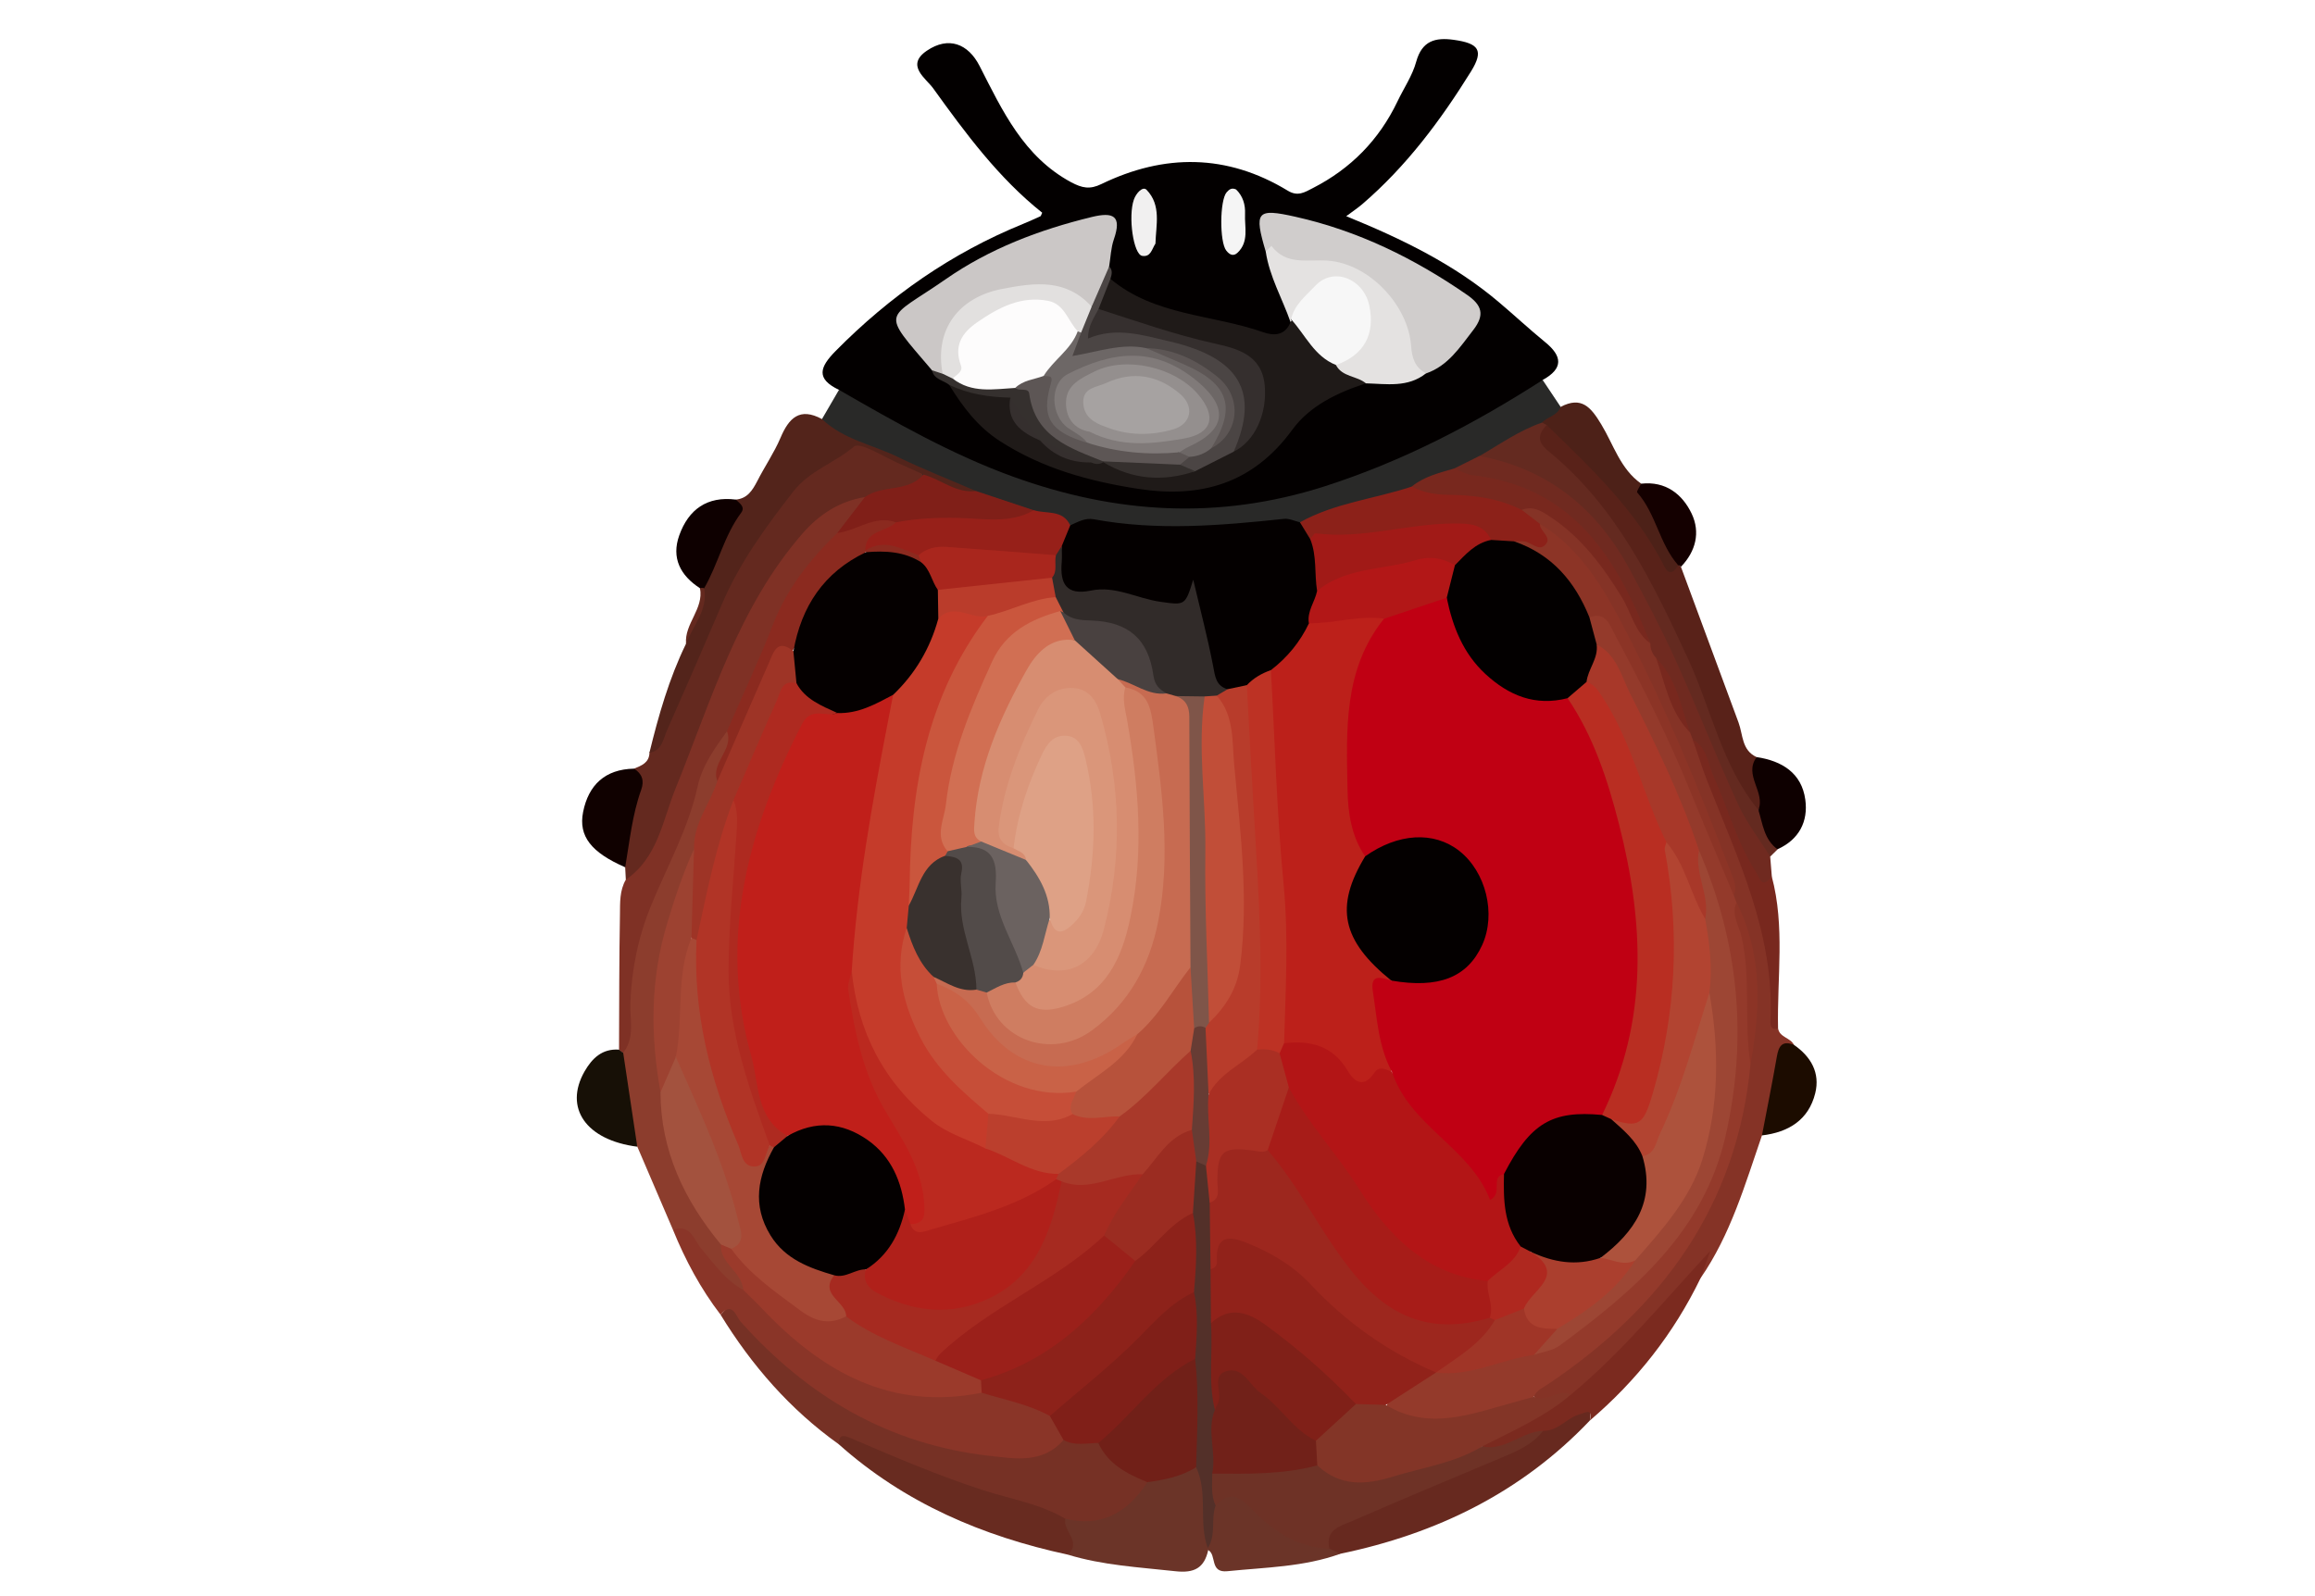 <?xml version="1.0" encoding="utf-8"?>
<!-- Generator: Adobe Illustrator 16.0.4, SVG Export Plug-In . SVG Version: 6.00 Build 0)  -->
<!DOCTYPE svg PUBLIC "-//W3C//DTD SVG 1.1//EN" "http://www.w3.org/Graphics/SVG/1.1/DTD/svg11.dtd">
<svg version="1.1" id="Calque_1" xmlns="http://www.w3.org/2000/svg" xmlns:xlink="http://www.w3.org/1999/xlink" x="0px" y="0px"
	 width="435px" height="300px" viewBox="-55 -37.5 435 300" enable-background="new -55 -37.5 435 300" xml:space="preserve">
<g>
	<g>
		<path fill="#030000" d="M102.647,35.776c-4.387-2.095-3.621-4.27-0.625-7.307c10.171-10.305,21.765-18.403,35.192-23.876
			c1.095-0.443,2.198-0.951,3.286-1.445c0.107-0.054,0.147-0.275,0.334-0.668c-8.201-6.525-14.402-14.923-20.488-23.381
			c-1.33-1.854-5.267-4.31-1.175-7.074c4.057-2.75,7.752-1.319,9.895,2.871c4.286,8.391,8.256,17.036,17.224,21.868
			c2.056,1.083,3.493,1.392,5.657,0.335c11.849-5.742,23.618-5.695,35.024,1.237c1.894,1.158,3.169,0.314,4.728-0.488
			c7.142-3.653,12.44-9.06,15.895-16.287c1.182-2.489,2.808-4.845,3.519-7.461c1.089-3.941,3.581-4.598,7.054-4.114
			c4.729,0.662,5.69,1.967,3.251,5.929c-5.709,9.2-12.164,17.86-20.467,24.98c-0.773,0.663-1.618,1.224-2.987,2.242
			c10.605,4.315,20.373,9.093,28.756,16.22c2.874,2.429,5.649,5.019,8.564,7.401c3.304,2.669,3.534,4.992-0.419,7.167
			c-0.348,2.376-2.322,3.393-4.043,4.411c-15.946,9.415-32.484,17.318-51.085,20.303c-15.282,2.456-29.952,0.167-44.193-5.072
			c-9.996-3.693-19.91-7.829-28.703-14.078C105.328,38.398,103.487,37.643,102.647,35.776z"/>
		<path fill="#292928" d="M102.647,35.776c10.58,6.089,21.173,12.139,32.706,16.313c19.266,6.979,38.545,8.204,58.482,1.84
			c14.764-4.73,28.146-11.723,41.043-20.008c1.115,1.693,2.258,3.38,3.374,5.052c0.435,2.39-1.579,2.757-2.964,3.654
			c-3.985,1.92-7.736,4.275-11.587,6.43c-1.586,0.998-3.299,1.72-5.017,2.41c-2.815,1.078-5.65,2.108-8.298,3.566
			c-7.147,2.235-14.416,4.083-21.588,6.184c-14.302,1.66-28.604,1.66-42.925,0.468c-2.404-1.258-5.065-1.734-7.658-2.395
			c-3.587-1.392-7.577-1.532-11.003-3.466c-7.631-3.373-15.33-6.611-22.981-9.931c-2.142-0.949-4.615-1.645-4.768-4.644
			C100.532,39.422,101.593,37.596,102.647,35.776z"/>
		<path fill="#64291F" d="M62.594,127.845c-0.033-0.775-0.078-1.564-0.118-2.334c-1.229-2.656-0.632-5.334-0.066-7.99
			c0.742-3.492,1.706-6.946,1.726-10.546c1.404-0.576,2.855-1.111,2.902-2.998c4.759-9.723,8.027-20.075,12.837-29.771
			c5.206-10.553,11.13-20.509,21.596-27.021c2.351-1.459,4.01-2.008,6.476-0.73c3.224,1.646,6.636,2.898,9.942,4.356
			c1.927,2.991-0.766,3.387-2.446,4.021c-2.699,1.018-5.615,1.392-8.335,2.409c-10.264,3.722-15.82,12.166-20.024,21.273
			c-5.394,11.704-11.13,23.307-14.735,35.793c-0.997,3.453-2.495,6.818-4.404,9.896C66.782,126.073,65.863,128.815,62.594,127.845z"
			/>
		<path fill="#763125" d="M102.613,233.954c-9.155-6.524-16.363-14.821-22.21-24.344c1.96-2.102,2.051-2.193,4.343-0.134
			c3.318,2.989,6.502,6.129,9.726,9.222c10.735,10.271,24.122,14.192,38.289,16.239c4.017,0.575,7.886-0.354,11.513-2.161
			c2.479-0.42,4.945-0.469,7.356,0.469c2.788,2.984,6.643,4.704,9.317,7.857c-1.954,6.746-8.738,9.924-16.901,7.937
			c-13.502-5-27.555-8.614-40.438-15.237C103.338,233.66,102.942,233.854,102.613,233.954z"/>
		<path fill="#853326" d="M276.081,175.906c-3.184,9.234-5.89,18.669-11.547,26.839c-0.839-1.425-0.152-2.602,0.693-3.699
			c-7.28,9.662-14.47,19.406-24.801,26.23c-2.497-0.031-5.239,2.724-7.448-0.636c0.651-3.167,3.648-3.909,5.791-5.522
			c11.996-9.1,22.053-19.899,28.18-33.771c3.13-7.086,4.52-14.769,5.589-22.451c2.147-10.211,2.189-20.26-2.123-30.012
			c-0.322-0.701-0.518-1.412-0.618-2.154c-2.606-10.947-7.457-21.059-11.869-31.297c-3.259-7.555-6.934-14.975-10.984-22.183
			c-3.404-6.05-7.455-11.562-13.421-15.404c-1.289-0.951-2.518-1.927-2.766-3.653c2.861-2.516,5.125-0.241,7.229,1.158
			c7.058,4.704,11.277,11.75,15.206,18.984c0.732,1.345,1.289,2.797,2.17,4.055c0.651,1.098,1.135,2.249,1.605,3.426
			c1.947,4.604,3.284,9.488,5.991,13.777c0.419,0.609,0.727,1.25,1.015,1.907c4.039,10.928,9.075,21.455,12.396,32.657
			c1.746,5.868,1.746,11.797,2.001,17.759c0.067,1.344-0.397,2.755,0.739,3.888c0.289,1.705,2.351,1.719,2.983,3.09
			c-2.077,2.289-2.653,5.059-2.97,8.03C278.776,170.103,278.63,173.427,276.081,175.906z"/>
		<path fill="#8A3528" d="M144.839,233.151c-3.863,4.463-9.028,3.533-13.879,2.984c-18.977-2.129-34.258-11.17-46.817-25.249
			c-0.81-0.91-1.478-3.921-3.741-1.277c-3.75-4.892-6.625-10.258-8.948-15.961c2.817-2.729,4.128,0.229,5.455,1.694
			c2.723,3.029,4.957,6.497,8.601,8.626c4.649,4.109,8.921,8.579,13.885,12.398c7.745,5.989,16.478,7.542,25.875,7.148
			c1.551-0.069,3.09-0.41,4.668-0.229c4.259,0.683,8.418,1.68,12.132,3.995C143.965,228.769,145.222,230.567,144.839,233.151z"/>
		<path fill="#7F3125" d="M62.594,127.845c6.019-4.142,6.892-11.074,9.341-17.136c6.734-16.595,11.75-34.021,23.868-47.939
			c3.123-3.586,6.932-6.062,11.714-6.846c0.256,3.594-2.834,5.279-4.446,7.823C94.66,71.83,90.214,82.183,86.21,92.814
			c-1.024,2.717-2.243,5.374-3.483,8.018c-5.928,7.333-6.52,16.902-10.641,25.02c-2.167,4.27-4.208,8.659-5.343,13.383
			c-1.142,4.698-1.969,9.422-1.811,14.286c0.078,2.417,0.044,4.852-2.083,6.607c-0.634,0.38-1.142,0.278-1.528-0.351
			c0.033-8.478,0.02-16.956,0.171-25.421C61.52,132.168,61.413,129.872,62.594,127.845z"/>
		<path fill="#8C3D2D" d="M62.1,160.372c2.268-2.857,1.224-6.236,1.347-9.38c0.242-6.356,1.491-12.44,3.92-18.344
			c3.033-7.419,7.01-14.438,8.737-22.396c0.833-3.827,3.2-7.12,5.504-10.317c2.221,1.164,1.148,2.891,0.671,4.403
			c-0.563,1.794-1.38,3.505-1.525,5.387c-0.963,4.249-3.412,7.997-4.128,12.333c-5.054,12.205-8.44,24.719-7.285,38.122
			c0.185,2.222,0.263,4.456,0.669,6.651c0.231,10.986,4.944,20.282,10.989,29.075c0.71,3.227,5.015,5.005,3.667,9.04
			c-3.378-1.826-5.475-4.904-7.875-7.735c-1.353-1.586-2.008-4.739-5.336-3.567c-2.236-5.206-4.464-10.413-6.7-15.625
			c-2.271-4.771-2.808-9.984-3.728-15.082C60.841,161.925,60.993,160.917,62.1,160.372z"/>
		<path fill="#53241B" d="M118.506,51.688c-1.269-0.576-2.505-1.164-3.774-1.707c-3.198-1.305-8.076-4.563-9.277-3.54
			c-3.607,3.065-8.342,4.524-11.373,8.417C88.895,61.524,83.965,68.27,80.65,76.072c-3.385,7.916-6.825,15.825-10.312,23.688
			c-0.723,1.647-0.915,3.828-3.309,4.223c1.714-7.02,3.695-13.952,6.872-20.482c0.276-3.627,3.506-6.344,3.103-10.17
			c0.141-6.357,4.275-11.242,6.244-16.93c2.179-0.187,3.133-1.726,4.034-3.452c1.397-2.75,3.17-5.327,4.372-8.144
			c1.579-3.753,3.621-5.802,7.8-3.54c4.003,3.841,9.458,4.791,14.214,7.106c4.824,2.343,9.815,4.296,14.731,6.424
			C123.935,57.498,121.221,54.58,118.506,51.688z"/>
		<path fill="#592219" d="M260.854,69.033c3.613,9.756,7.222,19.505,10.823,29.263c0.86,2.308,0.577,5.211,3.398,6.504
			c-0.095,3.378,3.359,6.711,0.146,10.138c-4.07-2.033-5.374-6.062-6.892-9.831c-5.576-13.831-10.715-27.829-18.976-40.438
			c-3.877-5.916-8.243-11.349-13.631-16.02c-2.177-1.873-4.191-4.102-0.323-6.444c5.187,2.43,8.733,6.819,12.589,10.793
			c4.494,4.65,7.302,10.612,11.782,15.264C260.231,68.391,260.593,68.659,260.854,69.033z"/>
		<path fill="#6B3428" d="M145.188,247.961c6.375,1.526,11.405-0.716,15.41-6.867c2.733-2.146,5.978-2.875,9.324-3.312
			c3.654,4.687,2.19,10.152,2.358,15.378c-0.087,0.234-0.168,0.449-0.249,0.683c-0.739,3.373-2.62,4.376-6.18,3.975
			c-6.785-0.75-13.596-1.098-20.18-3.111C145.598,252.442,143.602,250.336,145.188,247.961z"/>
		<path fill="#67291F" d="M243.73,229.504c-12.843,13.504-28.776,21.273-46.867,25.032c-0.778,0.094-1.537-0.027-2.258-0.354
			c-2.452-2.865-0.113-4.531,1.848-5.675c3.528-2.075,7.249-3.794,11.084-5.302c9.229-3.62,18.594-6.972,27.004-12.378
			c2.452-1.171,4.62-2.938,7.303-3.586C243.893,226.742,244.081,227.055,243.73,229.504z"/>
		<path fill="#682B20" d="M145.188,247.961c-0.537,2.302,3.144,4.294,0.483,6.745c-16.042-3.453-30.712-9.725-43.065-20.75
			c0-1.933,0.959-1.706,2.317-1.124c8.168,3.513,16.309,6.992,24.801,9.754C134.903,244.266,140.413,245.13,145.188,247.961z"/>
		<path fill="#642A20" d="M235.618,42.373c-1.654,1.833-1.841,3.146,0.43,4.999c12.635,10.332,19.507,24.584,26.149,38.966
			c4.387,9.489,6.348,20.076,13.221,28.408c2.144,2.021,3.029,4.622,3.594,7.4c-0.457,0.448-0.928,0.91-1.383,1.358
			c-4.395-2.328-5.998-6.679-7.913-10.801c-6.221-13.382-11.251-27.308-18.359-40.296c-2.316-4.223-4.917-8.284-8.188-11.864
			c-4.005-4.411-8.465-8.03-14.671-8.987c-2.165-0.335-4.421-0.991-5.502-3.339c3.863-2.223,7.483-4.825,11.742-6.282
			c0.342-0.175,0.591-0.175,0.731,0.02C235.604,42.133,235.658,42.273,235.618,42.373z"/>
		<path fill="#702A20" d="M222.987,48.201c12.952,2.43,22.066,9.911,28.215,21.273c3.001,5.575,5.992,11.216,8.599,16.982
			c4.042,8.927,7.603,18.082,11.687,26.995c1.599,3.532,4.07,6.712,6.14,10.037c0.094,1.245,0.188,2.469,0.303,3.721
			c-0.812,3.801-2.533,1.779-3.486,0.294c-1.376-2.155-2.404-4.563-3.396-6.952c-2.661-6.337-4.622-12.969-7.961-19.025
			c-0.17-0.448-0.35-0.911-0.525-1.364c-2.721-4.404-3.58-9.636-6.361-14c-0.738-0.756-1.121-1.68-1.094-2.744
			c-3.582-7.213-7.127-14.441-12.863-20.309c-4.542-4.651-9.823-7.903-16.344-9.173c-2.707-0.528-6.051-0.12-7.611-3.392
			C219.845,49.775,221.416,48.986,222.987,48.201z"/>
		<path fill="#7B2A1F" d="M243.73,229.504c0.62-2.441-0.859-1.478-1.921-1.171c-2.445,0.69-4.058,3.172-6.839,3.098
			c-2.094,1.172-4.198,2.336-6.42,3.233c-1.68,0.676-3.481,1.793-5.146-0.128c0.779-3.286,4.098-3.239,6.287-4.57
			c3.337-2.016,6.61-4.271,10.471-5.328c9.715-8.035,17.62-17.805,26.218-27.039c-0.616,1.721-1.229,3.433-1.846,5.151
			C259.505,213.144,252.512,222.019,243.73,229.504z"/>
		<path fill="#6B3428" d="M194.789,253.555c0.691,0.32,1.385,0.655,2.069,0.981c-6.858,2.49-14.075,2.545-21.22,3.279
			c-3.392,0.356-1.976-3.065-3.605-3.967l-0.075-0.388c0.262-2.966-0.295-6.011,1.002-8.862c2.282-2.709,4.876-2.463,7.146-0.254
			C184.364,248.488,189.617,250.931,194.789,253.555z"/>
		<path fill="#4D2118" d="M235.618,42.373c-0.305-0.14-0.593-0.294-0.888-0.448c1.062-1.097,2.909-1.291,3.521-2.951
			c3.921-2.06,5.682,0.055,7.629,3.279c2.317,3.814,3.588,8.404,7.518,11.161c2.371,5.072,5.89,9.649,6.94,15.324
			c-0.733,1.279-1.694,2.008-2.581,0.268C252.426,58.434,243.948,50.457,235.618,42.373z"/>
		<path fill="#100100" d="M64.136,106.973c1.545,0.958,1.958,2.29,1.347,3.975c-1.687,4.717-2.174,9.676-3.006,14.561
			c-6.355-2.777-8.81-5.809-7.911-10.385C55.579,110.039,58.695,107.075,64.136,106.973z"/>
		<path fill="#171006" d="M62.1,160.372c0.881,5.883,1.753,11.771,2.647,17.654c-9.608-1.227-13.841-7.269-9.891-14.175
			c1.424-2.462,3.308-4.282,6.453-4.067C61.557,160.019,61.809,160.198,62.1,160.372z"/>
		<path fill="#78281E" d="M263.078,101.528c2.756,1.512,2.828,4.551,3.937,6.972c2.687,5.902,4.325,12.258,7.88,17.786
			c0.779,1.232,1.143,3.467,3.022,0.924c2.533,9.434,0.98,19.043,1.19,28.587c-1.358,0.414-1.479-0.664-1.432-1.427
			c0.813-16.295-6.172-30.546-11.896-45.121C264.784,106.707,263.991,104.096,263.078,101.528z"/>
		<path fill="#0E0000" d="M83.257,56.398c0.716,0.696,1.843,1.366,0.998,2.496c-3.205,4.303-4.299,9.596-6.939,14.167
			c-0.174,0.335-0.345,0.443-0.524,0.335c-0.215-0.146-0.302-0.248-0.269-0.341c-3.688-2.389-5.407-5.682-3.886-9.938
			C74.377,58.252,77.873,55.723,83.257,56.398z"/>
		<path fill="#0E0000" d="M278.998,122.124c-2.506-1.819-2.768-4.73-3.588-7.394c1.369-3.36-2.842-6.537-0.322-9.93
			c4.757,0.716,8.449,2.99,9.137,7.989C284.795,116.906,283.054,120.305,278.998,122.124z"/>
		<path fill="#1C0C00" d="M276.081,175.906c0.941-4.933,1.935-9.845,2.796-14.797c0.336-1.969,0.992-3.104,3.209-2.228
			c3.2,2.215,4.958,5.264,4.004,9.1C284.842,173.016,281.054,175.323,276.081,175.906z"/>
		<path fill="#140000" d="M260.339,68.739c-3.542-4.015-4.146-9.663-7.699-13.678c-0.167-0.194,0.477-1.097,0.759-1.653
			c4.574-0.501,7.712,1.941,9.478,5.648c1.653,3.493,0.78,7.073-2.022,9.977C260.733,68.852,260.552,68.752,260.339,68.739z"/>
		<path fill="#64291F" d="M76.531,73.055c0.269-0.074,0.53-0.074,0.785,0.006c0.777,4.095-2.125,7-3.405,10.426
			C73.587,79.713,77.285,76.943,76.531,73.055z"/>
		<path fill="#1F1A18" d="M201.669,34.552c-5.368,1.733-10.567,4.228-13.839,8.719c-7.389,10.124-17.168,12.928-28.965,11.108
			c-9.19-1.418-18.016-3.84-25.936-8.947c-4.192-2.696-7.021-6.458-9.56-10.58c3.856-1.131,7.268,1.13,10.936,1.405
			c2.069,2.556,2.432,6.397,5.965,7.87c0.396,0.253,0.765,0.561,1.142,0.855c2.552,1.793,5.313,2.999,8.396,3.494
			c0.947,0.08,1.895,0.173,2.834,0.428c5.374,1.672,10.79,3.043,16.405,0.99c2.685-1.352,5.373-2.664,8.072-4.001
			c7.166-8.029,5.072-15.297-5.226-17.639c-5.871-1.332-11.486-3.52-17.29-5.045c-1.678-0.442-3.278-1.124-3.89-3.025
			c-0.02-2.315,0.605-4.27,2.942-5.278c8.283,6.979,19.152,6.67,28.73,10.043c2.055,0.723,4.117,0.603,5.119-1.914
			c0.214-0.127,0.435-0.241,0.657-0.361c3.82,1.66,5.118,6.169,8.934,7.835C198.538,31.948,200.997,32.256,201.669,34.552z"/>
		<path fill="#CBC7C6" d="M120.125,32.094c-9.84-11.542-8.805-9.206,2.58-17.117c8.269-5.754,17.606-9.294,27.4-11.682
			c4.111-1.004,5.736-0.242,4.192,4.201c-0.552,1.607-0.605,3.38-0.886,5.08c0.195,2.656-1.68,4.597-2.385,6.938
			c-2.244,1.941-3.77-0.368-5.434-1.07c-6.315-2.697-16.001-0.522-20.401,4.471c-2.626,3.011-1.391,7-3.123,10.15
			C121.254,33.092,120.575,32.837,120.125,32.094z"/>
		<path fill="#D0CDCC" d="M182.839,9.792c-2.238-7.554-1.706-8.184,5.582-6.551c11.77,2.637,22.355,7.829,32.237,14.668
			c2.808,1.941,3.398,3.753,1.168,6.631c-2.512,3.226-4.708,6.712-8.853,8.145c-3.703-0.14-3.688-3.011-4.01-5.521
			c-0.977-7.313-8.21-14.36-15.679-14.193C189.213,13.037,185.949,12.033,182.839,9.792z"/>
		<path fill="#E4E2E1" d="M182.839,9.792c0.342-0.36,0.719-0.715,1.069-1.077c2.808,3.707,6.729,2.516,10.571,2.771
			c7.806,0.549,15.141,8.417,15.678,16.033c0.147,2.181,0.699,4.067,2.802,5.151c-3.411,2.73-7.408,1.982-11.293,1.882
			c-1.699-1.433-4.452-1.166-5.635-3.447c2.989-2.783,5.917-5.582,5.044-10.258c-0.362-1.941-1.054-3.653-3.096-4.383
			c-2.176-0.776-4.062-0.188-5.582,1.5c-1.505,1.633-2.861,3.413-4.809,4.55l0.136,0.289l-0.23,0.221
			C185.949,18.612,183.544,14.496,182.839,9.792z"/>
		<path fill="#4B4544" d="M150.132,20.144c1.089-2.516,2.19-5.045,3.292-7.568c0.699,0.703,0.49,1.518,0.236,2.321
			c-0.746,1.894-1.491,3.789-2.236,5.675c0.093,1.947,0.053,3.386,3.063,3.373c6.805-0.055,13.199,2.41,19.292,5.119
			c7.598,3.38,8.806,11.992,3.036,18.334c-2.405,1.219-4.823,2.443-7.227,3.66c-1.084,0.308-2.03,0.1-2.782-0.762
			c-0.511-1.272,0.39-1.847,1.209-2.463c1.505-0.869,3.197-1.353,4.675-2.261c3.897-4.209,3.527-9.596-1.255-12.312
			c-3.506-1.981-7.141-3.961-11.319-4.295c-2.774-0.101-5.495,0.194-8.202,0.702c-6.711,1.205-7.059,0.756-4.856-5.667
			C147.768,22.472,148.346,20.82,150.132,20.144z"/>
		<path fill="#35302E" d="M120.125,32.094c0.679,0.215,1.337,0.429,2.002,0.656c0.772-0.374,1.553-0.321,2.358-0.128
			c3.621,1.8,7.537,1.627,11.42,1.653c1.58,0.228,3.312,0.596,3.688,2.33c1.324,6.009,5.877,8.545,10.956,10.653
			c0.646,0.269,1.102,0.803,1.532,1.353c0.087,0.261,0.155,0.508,0.229,0.756c-0.759,0.515-1.551,0.368-2.324,0.047
			c-3.493-0.669-6.684-2.015-9.56-4.136l0,0c-2.788-2.048-4.736-4.67-5.583-8.044c-3.976-0.073-7.838-0.669-11.46-2.382
			C122.282,33.956,120.495,33.848,120.125,32.094z"/>
		<path fill="#F1F0F0" d="M162.116,8.28c-0.699,1.078-0.873,2.562-2.485,2.314c-1.659-0.253-2.686-7.42-1.571-10.585
			c0.417-1.204,1.666-2.562,2.378-1.84C163.271,1.074,162.203,4.846,162.116,8.28z"/>
		<path fill="#F5F5F5" d="M177.271-1.885c1.29,1.245,1.759,2.864,1.68,4.617c-0.107,2.477,0.778,5.207-1.41,7.268
			c-0.772,0.723-1.479,0.415-2.118-0.401c-1.283-1.607-1.241-9.463,0.075-10.968C175.994-1.939,176.484-2.258,177.271-1.885z"/>
		<path fill="#040000" d="M146.103,61.244c1.397-0.629,2.782-1.445,4.4-1.151c11.943,2.215,23.853,1.19,35.769-0.073
			c0.981-0.1,1.989,0.408,2.997,0.649c1.859,0.194,2.168,1.84,2.887,3.117c1.633,3.278,1.271,6.805,1.196,10.292
			c-0.282,2.021-1.209,3.901-1.41,5.943c-1.223,3.934-3.696,6.918-7.108,9.153c-1.854,0.871-3.561,2.009-5.368,2.931
			c-1.451,0.616-2.939,1.004-4.533,0.616c-1.423-0.454-2.566-1.338-2.74-2.811c-0.633-5.105-2.836-9.877-3.239-14.861
			c-1.262,2.696-3.722,2.416-6.018,1.894c-5.032-1.151-9.996-2.556-15.296-2.262c-2.686,0.133-4.003-1.646-4.226-4.256
			c-0.167-2.074-0.08-4.136,0.242-6.176C144.034,62.889,144.53,61.632,146.103,61.244z"/>
		<path fill="#8C2119" d="M191.196,63.827c-0.659-1.057-1.297-2.114-1.928-3.159c6.528-3.654,14.012-4.389,20.983-6.705
			c4.972-0.282,9.896,0.066,14.759,0.99c2.345,0.435,4.776,0.857,5.939,3.387c1.127,0.884,2.257,1.74,3.406,2.623
			c0.831,1.338,3.216,2.356,1.905,4.215c-1.867,2.625-4.42,0.108-6.668,0.309c-1.579-0.147-3.178-0.188-4.614-0.991
			c-4.237-3.407-9.137-2.221-13.839-1.753C204.489,63.432,197.92,64.871,191.196,63.827z"/>
		<path fill="#972019" d="M146.103,61.244c-0.53,1.284-1.055,2.583-1.586,3.868c0,0.796-0.296,1.459-0.893,1.994
			c-4.924,1.043-9.841,0.456-14.757-0.094c-3.93-0.436-7.806-0.481-11.661,0.521c-3.198-0.696-6.396-1.364-9.687-1.311
			c-2.029-1.565-0.456-2.691,0.558-3.707c1.357-1.352,3.184-2.002,4.938-2.704c3.654-1.337,7.47-1.472,11.258-1.23
			c5.012,0.314,9.996-0.135,14.994-0.188C141.628,59.143,144.69,58.213,146.103,61.244z"/>
		<path fill="#801F18" d="M139.256,58.407c-4.479,2.569-9.39,1.552-14.125,1.445c-3.97-0.1-7.866,0.08-11.769,0.816
			c-3.848-0.254-6.918,3.721-11.031,2.006c1.727-2.248,3.467-4.509,5.187-6.745c3.278-2.382,8.114-0.83,10.989-4.236
			c3.34,0.911,6.134,3.566,9.902,3.097C132.022,55.991,135.636,57.203,139.256,58.407z"/>
		<path fill="#78281E" d="M230.942,58.34c-4.353-2.195-9.068-2.811-13.838-2.837c-2.466-0.013-4.695-0.454-6.853-1.538
			c2.339-1.92,5.214-2.584,8.021-3.419c1.115,0.435,2.217,1.124,3.374,1.264c19.123,2.168,27.312,15.826,33.444,31.611
			c-2.942-2.141-3.54-5.734-5.3-8.612c-3.54-5.755-7.483-11.102-13.14-14.929C235.047,58.814,233.219,57.417,230.942,58.34z"/>
		<path fill="#801F18" d="M144.839,233.151c-0.859-1.499-1.72-3.006-2.566-4.511c1.142-3.88,4.508-5.909,7.376-8.164
			c3.937-3.07,7.677-6.224,10.848-10.112c2.271-2.781,4.964-5.271,8.996-5.258c2.808,4.141,1.718,8.506,0.703,12.867
			c-5.191,3.709-9.006,8.94-14.073,12.796c-1.478,1.13-2.701,2.691-4.729,2.944C149.165,233.727,146.921,234.329,144.839,233.151z"
			/>
		<path fill="#712018" d="M151.381,233.714c6.22-5.1,10.775-12.105,18.205-15.832c1.599,0.4,1.505,1.751,1.471,2.876
			c-0.168,5.855,1.552,11.852-1.297,17.513c-2.779,1.758-5.95,2.367-9.148,2.815C156.803,239.528,153.195,237.715,151.381,233.714z"
			/>
		<path fill="#943A2B" d="M270.765,130.75c0.172,0.456,0.355,0.911,0.535,1.371c3.428,9.918,3.131,20.169,2.626,30.415
			c-2.497,26.459-16.504,45.684-38.071,60.151c-1.001,0.667-2.146,1.122-2.636,2.333c-7.905,6.016-21.214,7.014-27.749,2.102
			c1.062-4.892,5.913-4.997,9.145-7.141c6.387-0.868,12.553-2.742,18.814-4.193c5.268-1.299,9.063-4.945,12.924-8.352
			c10.491-9.273,19.655-19.499,22.383-33.861c2.444-12.914,1.458-25.735-1.384-38.463c-0.88-4.008-1.727-8.104-3.97-11.69
			c-3.621-10.211-8.136-20.047-12.998-29.731c-1.693-3.398-3.265-6.832-5.871-9.669c-1.062-1.78-2.104-3.574-1.305-5.754
			c3.757-2.449,4.89,0.949,6.094,3.037c3.788,6.53,6.944,13.396,10.009,20.262C263.548,111.117,267.538,120.794,270.765,130.75z"/>
		<path fill="#833527" d="M205.409,226.566c8.243,4.979,16.289,1.579,24.351-0.569c1.155-0.307,2.312-0.648,3.459-0.971
			c2.385,1.219,4.562-1.585,6.946-0.389c-4.964,4.244-10.922,6.779-16.647,9.717c-3.659,4.604-22.226,9.643-27.285,7.367
			c-1.586-0.723-2.882-1.887-3.985-3.245c-1.054-1.699-1.235-3.5-0.656-5.401c1.872-3.286,4.619-5.681,7.979-7.414
			C201.627,225.255,203.791,224.231,205.409,226.566z"/>
		<path fill="#8C3426" d="M270.765,130.75c-2.702-6.458-5.47-12.921-8.104-19.413c-4.103-10.132-9.015-19.873-14.188-29.498
			c-0.954-1.753-1.665-4.462-4.816-3.318c-1.175-0.053-1.834-0.85-2.311-1.747c-2.438-4.571-5.635-8.359-10.485-10.541
			c-0.772-0.341-1.29-1.07-1.358-1.986c0.658,0,1.344-0.066,1.994,0.033c1.297,0.215,2.621,1.807,3.776,0.709
			c1.578-1.485-0.977-2.569-0.921-4.043c7.967,4.886,12.305,12.708,16.39,20.611c7.47,14.48,13.663,29.536,19.446,44.751
			C270.723,127.758,271.502,129.151,270.765,130.75z"/>
		<path fill="#8C3426" d="M273.926,162.534c-1.282-7.917,0.13-16.02-1.672-23.948c-0.483-2.075-1.981-4.142-0.954-6.478
			C276.238,141.911,275.813,152.163,273.926,162.534z"/>
		<path fill="#78281E" d="M256.192,86.164c3.835,3.881,4.669,9.127,6.362,14C258.731,96.254,257.887,91.008,256.192,86.164z"/>
		<path fill="#8D221A" d="M169.357,205.362c-4.139,1.9-7.041,5.158-10.197,8.357c-5.253,5.34-11.224,9.991-16.887,14.921
			c-4.017-2.214-8.504-3.023-12.811-4.367c-0.792-0.852-1.007-1.802-0.51-2.871c0.927-1.384,2.358-1.98,3.862-2.402
			c8.343-2.329,14.517-7.614,19.655-14.294c1.586-2.047,3.251-3.994,5.12-5.789c3.708-3.104,5.952-8.178,11.66-8.572
			C171.956,195.324,171.945,200.336,169.357,205.362z"/>
		<path fill="#9B3A2B" d="M129.336,221.937c0.04,0.775,0.081,1.559,0.127,2.336c-17.055,3.418-29.973-3.929-41.178-15.713
			c-1.162-1.238-2.412-2.408-3.618-3.606c-0.222-3.425-4.417-4.911-4.202-8.552c0.824-0.32,1.596-0.141,2.332,0.26
			c3.064,2.242,5.461,5.193,8.438,7.555c4.138,3.287,8.369,5.943,13.965,5.081c5.247,2.958,10.801,5.251,16.289,7.669
			C124.271,218.349,127.723,218.718,129.336,221.937z"/>
		<path fill="#8B2A1F" d="M102.331,62.676c3.729-0.421,6.972-3.452,11.031-2.006c-1.828,1.86-5.817,1.405-5.764,5.3
			c0.027,0.248,0.04,0.496,0.04,0.75c-7.08,4.498-9.895,12.22-14.18,18.844c-2.358,1.125-3.171,3.414-4.132,5.575
			c-2.068,4.664-4.019,9.341-6.135,13.966c-0.752,1.673-1.397,3.506-3.405,4.188c-1.286-3.479,3.144-5.86,1.816-9.354
			c2.915-6.732,6.059-13.37,8.705-20.202C92.94,72.995,97.266,67.602,102.331,62.676z"/>
		<path fill="#A3523E" d="M82.397,197.218c-0.644-0.269-1.293-0.549-1.938-0.816c-6.885-8.318-11.315-17.604-11.352-28.613
			c0.091-2.254,0.138-4.518,1.907-6.262c2.109-1.273,2.916,0.508,3.427,1.799c3.656,9.054,8.006,17.862,10.338,27.396
			c0.527,2.127,1.041,4.422-0.622,6.384C83.623,197.719,83.002,197.753,82.397,197.218z"/>
		<path fill="#9E3426" d="M79.798,109.304c3.218-7.395,6.417-14.808,9.669-22.189c0.88-1.968,1.526-4.71,4.628-2.223
			c2.25,2.208,1.961,4.53,0.269,6.907c-4.453,6.597-6.609,14.265-10.033,21.36c-2.085,5.713-3.923,11.509-5.065,17.498
			c-0.527,2.797-0.696,5.741-2.481,8.171c-0.42,0.435-0.937,0.583-1.528,0.461c-2.902-3.714-1.196-7.82-0.926-11.769
			c0.118-1.836,1.202-3.528,1.079-5.435C75.256,117.266,78.422,113.591,79.798,109.304z"/>
		<path fill="#9D4231" d="M75.402,122.083c-0.145,5.555-0.315,11.123-0.473,16.683c0.145,6.859-0.799,13.644-1.438,20.435
			c-0.083,0.863-0.624,1.581-1.495,1.969c-0.953,2.195-1.925,4.404-2.881,6.612c-1.932-10.688-1.932-21.239,1.266-31.778
			C71.804,131.258,73.347,126.581,75.402,122.083z"/>
		<path fill="#533029" d="M169.357,205.362c0.429-4.967,0.738-9.918-0.201-14.869c-1.438-3.318-1.472-6.591,0.389-9.79
			c0.82-0.294,1.559-0.12,2.271,0.355c2.11,2.121,1.451,4.824,1.591,7.366c0.29,4.184-0.027,8.364,0.189,12.547
			c0.222,3.432,0.208,6.872,0.153,10.306c0.283,5.421-0.073,10.848,0.324,16.274c-0.513,3.873,0.295,7.756-0.028,11.639
			c-0.048,2.099-0.283,4.2-0.625,6.275c-0.927,2.584,0.154,5.539-1.472,7.998c-1.802-4.914,0.106-10.34-2.191-15.186
			c0.184-6.799,0.565-13.596-0.174-20.396C169.868,213.706,170.23,209.523,169.357,205.362z"/>
		<path fill="#6E3226" d="M173.428,245.457c-0.946-1.921-0.598-3.98-0.651-5.996c1.498-1.438,3.406-1.519,5.26-1.211
			c4.865,0.792,9.626-2.081,14.49-0.333c4.238,3.974,8.967,3.74,14.192,2.129c5.649-1.741,11.607-2.543,16.794-5.694
			c4.293,0.937,7.417-2.778,11.447-2.925c-1.955,2.55-4.764,3.761-7.604,4.959c-9.419,3.963-18.864,7.889-28.233,11.979
			c-2.17,0.948-5.172,1.578-4.326,5.186c-6.261-0.141-10.903-3.546-14.946-7.769C177.553,243.402,175.696,243.034,173.428,245.457z"
			/>
		<path fill="#F7F7F7" d="M187.602,22.513c0.591-2.757,2.876-4.511,4.581-6.33c3.386-3.567,8.994-1.319,10.098,3.68
			c1.182,5.473-0.988,9.395-6.24,11.241C191.947,29.486,190.308,25.464,187.602,22.513z"/>
		<path fill="#352F2E" d="M176.812,47.398c4.91-11.134,1.216-17.667-12.131-20.75c-4.931-1.15-9.96-2.757-15.234-0.523
			c-0.026-2.421,1.155-3.908,1.976-5.554c7.174,2.302,14.261,4.806,21.669,6.464c4.179,0.944,9.014,2.021,9.553,7.896
			C183.142,40.239,180.797,45.445,176.812,47.398z"/>
		<path fill="#35302E" d="M166.729,49.841c0.955,0.395,1.902,0.804,2.856,1.219c-6.006,2.028-11.782,1.606-17.29-1.693l-0.027-0.154
			C157.185,47.338,162.009,47.553,166.729,49.841z"/>
		<path fill="#352F2E" d="M134.83,37.234c1.867,2.697,3.734,5.367,5.588,8.056C136.886,43.758,134.078,41.73,134.83,37.234z"/>
		<path fill="#352F2E" d="M140.426,45.277c3.185,1.379,6.368,2.75,9.56,4.136C146.169,49.494,142.965,48.141,140.426,45.277z"/>
		<path fill="#E2E0DF" d="M124.001,33.648c-0.631-0.308-1.25-0.616-1.874-0.91c-1.604-8.351,3.084-14.38,11.165-15.934
			c6.328-1.224,12.044-1.927,16.84,3.338c-0.658,1.62-1.317,3.239-1.981,4.859c-0.491,0.14-0.974,0.113-1.431-0.054
			c-5.985-5.969-10.788-6.122-17.612-0.603c-1.693,1.372-2.822,2.904-2.594,5.193C126.728,31.506,126.675,33.4,124.001,33.648z"/>
		<path fill="#6D6766" d="M147.499,24.761c0.201,0.108,0.423,0.175,0.652,0.241c-0.503,1.345-1.001,2.711-1.639,4.416
			c4.909-0.815,9.276-2.463,13.885-1.479c3.99,0.603,7.51,2.536,10.982,4.31c5.73,2.917,6.174,9.716,1.243,14.486
			c-1.195,1.004-2.551,1.547-4.103,1.633c-0.819,0.229-1.511,0.055-2.009-0.656c0.047-1.927,1.759-2.296,2.982-3.152
			c3.573-2.502,3.903-4.878,1.155-8.043c-5.542-6.416-17.479-7.77-24.075-2.723c-2.493,1.906-2.553,5.582,0,8.016
			c1.208,1.179,2.888,1.902,3.01,3.908c-4.433,1.144-9.337-3.333-9.028-8.371c0.127-1.686,0.725-3.333,0.35-5.065
			C142.621,29.379,143.938,26.085,147.499,24.761z"/>
		<path fill="#5D5655" d="M166.602,47.513c0.645,0.28,1.284,0.562,1.91,0.856c-0.593,0.482-1.191,0.984-1.782,1.472
			c-4.809-0.2-9.638-0.421-14.462-0.629c-6.22-2.503-12.783-4.591-13.87-12.722c-0.156-1.224-1.875-0.395-2.653-1.071
			c0.806-3.085,3.029-2.777,5.347-2.254c0.826,0.173,1.927-0.388,1.337,1.565c-1.847,6.264-0.027,8.954,6.852,10.988
			C155.158,45.398,160.934,45.947,166.602,47.513z"/>
		<path fill="#5D5655" d="M172.608,46.736c4.764-7.723,3.353-12.058-5.158-15.765c-2.352-1.004-4.704-2.021-7.054-3.031
			c5.18,0.073,9.672,2.368,13.421,5.433C178.641,37.288,177.728,44.154,172.608,46.736z"/>
		<path fill="#FDFCFC" d="M141.105,33.16c-1.807,0.676-3.863,0.789-5.341,2.254c-4.037,0.228-8.174,1.044-11.755-1.767
			c0.672-0.709,1.982-1.246,1.56-2.423c-1.337-3.667,0.046-6.069,3.075-8.164c4.05-2.79,8.229-4.992,13.321-4.014
			c3.077,0.602,3.708,3.807,5.549,5.714C146.25,28.215,142.952,30.141,141.105,33.16z"/>
		<path fill="#BC201A" d="M183.813,88.452c3.077-2.368,5.482-5.286,7.147-8.799c4.635-2.523,9.372-3.259,14.32-0.911
			c0.107,0.501,0.27,1.063,0.016,1.5c-7.725,13.75-6.867,28.151-3.36,42.759c0.182,1.445-0.631,2.597-1.144,3.848
			c-2.43,5.941-1.503,11.242,3.012,15.92c1.093,1.143,3.056,1.825,2.578,4.008c-2.337,1.25-1.665,3.291-1.719,5.367
			c-0.114,4.208,3.263,7.92,1.585,12.278c-3.888,2.891-7.302,3.238-10.345-1.372c-2.196-3.373-6.415-2.745-9.659-4.062
			c-1.478-1.574-1.089-3.5-1.022-5.374c0.297-8.893,0.402-17.752-0.482-26.658c-1.155-11.402-0.888-22.913-2.156-34.315
			C182.389,91.075,182.363,89.549,183.813,88.452z"/>
		<path fill="#BD3224" d="M183.813,88.452c0.745,13.471,1.101,26.981,2.397,40.411c0.941,9.95,0.351,19.807,0.081,29.711
			c0.303,0.877-0.027,1.567-0.705,2.142c-1.665,0.522-3.223,0.348-4.607-0.829c-0.9-1.768-0.784-3.668-0.705-5.534
			c0.867-19.394-0.96-38.672-2.27-57.975c-0.127-1.833-0.758-3.802,1.283-5.099C180.541,89.944,182.094,89.048,183.813,88.452z"/>
		<path fill="#312B29" d="M143.415,66.852c0.382-0.576,0.739-1.151,1.102-1.74c0,1.018,0.066,2.028-0.013,3.037
			c-0.343,3.988,0.8,6.318,5.468,5.354c4.594-0.964,8.718,1.499,13.106,2.113c4.621,0.65,4.615,0.71,6.134-4.154
			c1.344,5.722,2.719,10.915,3.733,16.18c0.383,1.974,0.497,3.74,2.728,4.41c-0.046,1.15-0.88,1.573-1.787,1.933
			c-0.925,0.235-1.874,0.288-2.815,0.354c-1.888,0.094-3.796-0.08-5.682-0.227c-0.733-0.1-1.438-0.295-2.13-0.576
			c-2.251-0.883-2.499-2.917-3.023-4.925c-1.384-5.354-4.117-7.562-9.7-8.138c-2.19-0.228-4.5-0.081-6.051-2.114
			c-0.773-0.984-1.297-2.121-1.768-3.266c-0.537-1.405-0.933-2.824-0.879-4.343C142.018,69.328,141.815,67.715,143.415,66.852z"/>
		<path fill="#B83C2B" d="M173.637,93.244c0.679-0.408,1.351-0.804,2.035-1.205c1.209-0.254,2.419-0.509,3.614-0.762
			c0.442,8.156,0.859,16.327,1.356,24.491c0.861,14.661,1.9,29.31,0.578,44.004c-1.961,4.176-5.749,6.357-9.492,8.584
			c-1.605-4.176-1.039-8.478-0.86-12.768c0.169-0.5,0.397-0.964,0.679-1.398c5.697-6.422,6.202-14.252,5.859-22.217
			C176.805,119.013,176.397,106.004,173.637,93.244z"/>
		<path fill="#A11A17" d="M191.196,63.827c0.343-0.388,0.731-1.137,1.015-1.084c8.812,1.138,17.329-1.854,26.049-1.847
			c2.78-0.007,5.522,0.04,6.944,3.085c-1.9,2.281-4.023,4.263-6.871,5.32c-9.09-1.472-17.312,2.288-25.843,4.27
			C191.962,70.332,192.478,66.958,191.196,63.827z"/>
		<path fill="#B21717" d="M192.491,73.569c5.399-4.469,12.358-3.901,18.567-5.794c2.606-0.803,5.017-0.408,7.322,0.964
			c0.953,2.134,0.343,4.088-0.726,5.982c-3.796,2.517-7.88,4.243-12.588,4.062c-4.75-0.676-9.378,0.917-14.121,0.87
			C190.563,77.397,192.077,75.624,192.491,73.569z"/>
		<path fill="#030000" d="M216.85,74.855c0.51-2.048,1.021-4.083,1.537-6.116c1.981-1.993,3.821-4.194,6.817-4.758
			c1.424,0.087,2.862,0.181,4.293,0.269c7.087,2.429,11.452,7.541,14.159,14.273c0.459,1.706,0.908,3.399,1.366,5.098
			c1.753,2.637,0.24,4.899-0.819,7.213c-1.049,1.807-2.652,2.944-4.462,3.855C227.826,97.513,215.291,86.645,216.85,74.855z"/>
		<path fill="#A9261D" d="M143.415,66.852c-0.334,1.392,0.349,2.972-0.725,4.223c-6.731,2.804-13.838,2.851-20.952,2.696
			c-2.283-0.843-2.781-3.132-3.996-4.846c-0.336-0.669-0.445-1.337-0.147-2.055c1.518-1.372,3.371-1.713,5.306-1.573
			C129.726,65.768,136.577,66.323,143.415,66.852z"/>
		<path fill="#8B2A1F" d="M117.594,66.872c0.16,0.422,0.336,0.87,0.496,1.312c-3.667,0.461-7.188,0.12-10.378-1.894l-0.114-0.321
			C111.178,63.654,114.342,65.633,117.594,66.872z"/>
		<path fill="#91221A" d="M172.541,211.203c-0.025-3.394-0.054-6.778-0.081-10.172c0.672-0.896,0.482-1.974,0.512-2.965
			c0.045-3.614,2.129-4.41,5.131-3.628c3.494,0.91,7.175,1.988,9.7,4.525c8.021,8.062,17.115,14.693,26.693,20.716
			c0.123,0.269,0.223,0.542,0.338,0.797c-3.146,2.028-6.287,4.062-9.425,6.083c-1.882-0.053-3.756-0.113-5.623-0.166
			c-2.701-0.146-3.995-2.375-5.816-3.862c-2.773-2.261-5.409-4.683-8.103-7.02C181.972,212.138,177.819,210.091,172.541,211.203z"/>
		<path fill="#9D4634" d="M264.247,122.325c7.489,17.37,9.196,35.284,4.985,53.727c-4.124,18.034-17.224,29.068-31.183,39.365
			c-1.315,0.966-3.196,1.172-4.802,1.742c-0.452-2.925,2.351-3.762,3.593-5.602c5.367-3.867,11.104-7.367,14.589-13.297
			c14.235-13.516,16.002-30.561,13.899-48.714c0.029-4.805-0.457-9.57-0.975-14.341c0.107-2.697-0.697-5.287-1.001-7.929
			C263.134,125.57,262.072,123.616,264.247,122.325z"/>
		<path fill="#A83829" d="M264.247,122.325c-0.878,4.396,2.084,8.465,1.169,12.889c-2.539-0.443-2.727-2.771-3.427-4.511
			c-1.315-3.294-2.868-6.431-4.924-9.315c-3.835-6.143-4.439-13.583-8.148-19.874c-2.07-3.5-4.099-7.106-5.803-10.827
			c0.269-2.449,2.263-4.43,1.9-7.054c3.735,1.887,4.596,5.808,6.226,9.087C256.092,102.357,260.861,112.047,264.247,122.325z"/>
		<path fill="#A03527" d="M237.619,212.273c-1.464,1.626-2.928,3.253-4.379,4.886c-6.18,0.836-11.916,4.135-18.406,3.325
			l-0.014-0.021c2.438-4.457,7.443-6.284,10.466-10.159c1.868-1.156,3.505-2.917,6.059-2.296
			C233.005,210.026,235.624,210.715,237.619,212.273z"/>
		<path fill="#802018" d="M172.541,211.203c3.655-3.414,7.16-1.961,10.479,0.481c6.019,4.409,11.608,9.327,16.766,14.714
			c-2.512,2.297-5.011,4.597-7.516,6.898c-2.465,0.792-3.809-1.036-5.219-2.396c-2.459-2.342-4.903-4.709-7.457-6.952
			c-2.216-1.948-4.07-2.973-4.541,1.265c-0.12,1.023-0.659,1.927-1.772,2.282C171.956,222.11,172.944,216.622,172.541,211.203z"/>
		<path fill="#712119" d="M173.281,227.497c0.133-0.307,0.228-0.662,0.417-0.938c1.35-1.953-1.316-5.393,1.692-6.33
			c3.145-0.977,4.379,2.63,6.502,4.103c3.788,2.595,6.1,6.918,10.379,8.968c0.093,1.544,0.168,3.091,0.255,4.631
			c-6.482,1.726-13.134,1.598-19.75,1.538C173.624,235.5,171.674,231.425,173.281,227.497z"/>
		<path fill="#9B201A" d="M129.336,221.937c-2.862-1.238-5.724-2.463-8.585-3.694c0.082-4.083,3.285-6.023,6.112-7.602
			c7.524-4.229,14.818-8.688,21.28-14.44c1.29-1.145,2.829-1.961,4.662-1.942c2.594,0.958,5.131,1.981,5.509,5.249
			C151.012,210.012,142.098,218.43,129.336,221.937z"/>
		<path fill="#9B2C21" d="M158.315,199.499c-1.962-1.6-3.896-3.187-5.845-4.777c-0.597-5.219,3.714-8.058,5.83-11.959
			c3.258-3.117,5.011-8.138,10.567-8.364c2.72,1.773,1.619,4.109,0.921,6.391c-0.201,3.239-0.423,6.472-0.632,9.696
			C164.696,192.487,162.149,196.776,158.315,199.499z"/>
		<path fill="#A62A20" d="M159.711,183.219c-2.566,3.742-5.428,7.294-7.241,11.509c-9.311,8.752-21.562,13.451-30.833,22.238
			c-0.376,0.347-0.605,0.855-0.888,1.284c-5.71-2.517-11.674-4.511-16.753-8.317c-1.867-2.451-6.745-4.049-2.404-8.297
			c2.176-0.323,4.366-1.85,6.595-0.183c8.276,9.69,26.138,6.551,31.276-5.554c1.591-3.767,2.733-7.723,4.642-11.376
			C149.326,184.417,154.324,181.271,159.711,183.219z"/>
		<path fill="#A74835" d="M101.754,202.203c-2.929,3.633,2.29,4.925,2.243,7.714c-3.251,1.688-5.817,0.992-8.819-1.257
			c-4.642-3.454-9.371-6.687-12.78-11.442c2.855-1.145,1.747-3.507,1.32-5.293c-2.586-10.727-7.268-20.698-11.723-30.742
			c1.489-7.401-0.06-15.203,2.933-22.41c0.315,0.146,0.638,0.273,0.963,0.415c1.373,1.132,1.327,2.716,1.292,4.255
			c-0.269,11.367,3.081,21.941,7.043,32.428c1.323,3.532,2.775,4.336,5.663,1.746c0.525,0.161,0.861,0.489,1.061,0.99
			c0.216,1.238-0.2,2.367-0.591,3.521c-2.68,7.981-0.59,13.107,6.825,17.062C98.792,200.042,101.002,200.067,101.754,202.203z"/>
		<path fill="#050000" d="M107.711,66.289c3.621-0.294,7.181-0.148,10.378,1.894c1.713,1.318,1.954,3.54,3.131,5.18
			c1.66,1.84,0.899,4.008,0.846,6.089c-1.062,5.762-3.923,10.472-8.349,14.287c-3.741,2.449-7.597,4.511-12.319,3.6
			c-2.935-1.445-7.021-1.66-6.738-6.424c-0.188-2.008-0.376-4.015-0.577-6.009C95.574,76.48,99.807,70.051,107.711,66.289z"/>
		<path fill="#B13426" d="M89.656,177.839c-0.921,1.346-0.772,3.849-2.822,3.908c-2.447,0.074-2.455-2.535-3.15-4.156
			c-5.303-12.258-8.473-24.938-7.799-38.41c1.911-8.871,3.651-17.799,6.932-26.304c2.475,1.138,1.803,3.439,1.843,5.366
			c0.085,4.991-0.249,9.977-0.899,14.922c-1.789,13.472,0.419,26.352,5.352,38.905C89.837,173.87,91.302,175.75,89.656,177.839z"/>
		<path fill="#AE2A20" d="M89.656,177.839c-3.836-10.639-7.746-21.334-7.758-32.776c0-8.544,0.933-17.083,1.485-25.614
			c0.131-2.222,0.349-4.43-0.558-6.572c2.701-6.251,5.374-12.527,8.155-18.75c0.699-1.579,0.888-3.941,3.681-3.212
			c1.667,3.084,4.749,4.236,7.686,5.602c-5.617,1.465-6.718,6.511-8.915,10.82c-9.911,19.466-10.75,39.461-4.057,60.043
			c0.914,2.816,2.103,5.426,3.527,7.976c0.155,1.789-0.879,2.51-2.446,2.771C90.187,178.021,89.924,177.919,89.656,177.839z"/>
		<path fill="#9D271E" d="M225.896,210.614c-2.605,4.496-7.019,6.972-11.062,9.85c-8.989-3.82-16.814-9.366-23.438-16.433
			c-3.426-3.661-7.417-6.011-11.944-7.858c-3.675-1.505-6.051-1.418-5.784,3.44c0.041,0.757-0.429,1.265-1.2,1.418
			c-0.047-4.155-0.102-8.325-0.162-12.479c0.74-1.225,0.809-2.596,0.779-3.941c-0.167-6.457,1.55-7.975,7.987-7.032
			c0.84,0.128,1.666,0.328,2.472,0.655c2.863,2.262,5.08,5.152,6.758,8.317c3.092,5.804,7.271,10.749,11.406,15.806
			c4.91,6.003,10.708,8.906,18.514,7.287c1.504-0.303,3.062-0.562,4.606-0.115C225.313,209.758,225.676,210.118,225.896,210.614z"/>
		<path fill="#AA2F23" d="M183.21,178.675c-0.821,0.51-1.628,0.234-2.485,0.114c-6.006-0.844-6.973,0.008-6.973,5.841
			c0.013,1.473,0.672,3.213-1.451,3.922c-0.23-2.329-0.457-4.633-0.698-6.953c-0.429-4.477-1.935-8.993,0.497-13.363
			c1.977-3.954,6.146-5.58,9.121-8.465c1.465-0.119,2.901-0.04,4.219,0.703c2.345,2.027,2.888,4.65,2.533,7.574
			C186.365,171.589,187.28,176.239,183.21,178.675z"/>
		<path fill="#673C34" d="M172.099,168.235c-0.473,4.444,0.927,8.963-0.497,13.363c-0.605-0.267-1.209-0.541-1.813-0.81
			c-0.282-1.979-0.55-3.954-0.832-5.935c-2.003-4.863-0.336-9.99-1.102-14.963c-0.014-1.584-0.054-3.199,1.032-4.537
			c0.981-0.742,1.896-1.05,2.635,0.309C171.723,159.859,171.916,164.047,172.099,168.235z"/>
		<path fill="#807A79" d="M166.602,47.513c-5.89,0.548-11.66,0.026-17.31-1.8c-0.961-1.277-2.371-1.907-3.621-2.791
			c-3.311-2.356-3.473-8.358,0-10.132c8-4.068,16.042-5.566,24.383,1.432c5.898,4.952,5.252,9.1-1.692,12.246
			C167.745,46.736,167.181,47.166,166.602,47.513z"/>
		<path fill="#C00013" d="M216.85,74.855c1.113,5.426,3.061,10.438,7.274,14.333c4.4,4.056,9.378,6.103,15.43,4.537
			c2.021,0.173,2.956,1.667,3.667,3.239c9.303,20.489,13.623,41.676,8.53,64.064c-0.913,4.023-2.512,7.831-4.863,11.271
			c-0.665,0.614-1.424,1.088-2.312,1.002c-7.951-0.797-12.532,3.662-15.899,10.037c-0.422,0.75-0.792,1.513-1.001,2.361
			c-0.282,1.125-0.335,2.57-1.854,2.75c-1.559,0.188-2.675-0.805-3.252-2.102c-2.055-4.763-6.181-7.782-9.82-11.055
			c-3.554-3.185-5.724-6.696-6.2-11.349c-2.546-4.718-2.787-10.019-3.589-15.148c-0.517-3.348,1.587-2.563,3.461-1.987
			c1.544-1.111,3.324-0.637,5.017-0.682c5.469-0.141,9.305-2.758,11.145-7.617c2.001-5.246,0.551-10.834-4.313-14.842
			c-3.788-3.125-8.175-3.247-12.668-1.453c-1.316,0.516-2.246,2.409-4.086,1.232c-2.612-3.753-3.231-8.311-3.305-12.472
			c-0.201-11.163-0.839-22.619,6.852-32.18C209.003,77.477,212.934,76.154,216.85,74.855z"/>
		<path fill="#B31516" d="M206.559,163.934c3.357,10.278,14.677,14.233,18.432,24.095c2.545-1.283-0.081-4.268,2.619-4.869
			c2.324,4.471,1.747,9.662,3.573,14.266c-0.824,3.594-3.573,5.219-6.663,6.524c-5.325,0.582-9.982-1.64-13.756-4.746
			c-5.227-4.321-10.291-9.052-13.221-15.456c-1.369-3.013-3.654-5.354-5.683-7.883c-2.165-2.677-4.246-5.393-4.677-8.974
			c-0.57-2.141-1.153-4.276-1.738-6.417c0.282-0.629,0.564-1.271,0.839-1.893c4.985-0.589,9.188,0.494,11.944,5.152
			c1.396,2.36,3.103,3.219,5.063,0.348C204.207,162.729,205.45,163.573,206.559,163.934z"/>
		<path fill="#040000" d="M201.527,123.449c6.159-4.368,12.883-4.765,17.651-1.043c5.047,3.948,6.993,11.858,4.339,17.704
			c-2.794,6.117-8.188,8.232-17.082,6.694C197.086,139.255,195.763,132.931,201.527,123.449z"/>
		<path fill="#C76B51" d="M164.185,92.828c0.579,0.162,1.149,0.328,1.728,0.489c4.426,0.275,3.889,3.74,3.916,6.471
			c0.082,11.457,0.389,22.9,0.268,34.348c-0.027,3.555,0.888,7.188-0.43,10.695c-2.995,4.609-5.757,9.408-10.223,12.848
			c-1.437,0.949-2.746,2.074-4.232,2.973c-10.009,6.088-19.387,4.449-26.318-4.979c-2.312-3.144-5.011-5.602-8.249-7.608
			c-0.53-0.716-0.846-1.451-0.135-2.242c2.956-0.648,5.36,1.279,8.087,1.699c0.793,0.254,1.5,0.643,2.096,1.237
			c0.941,1.219,1.599,2.638,2.621,3.828c4.877,5.636,10.962,6.31,16.921,1.773c6.22-4.75,9.586-11.362,11.058-18.737
			c2.519-12.848,0.745-25.682-1.202-38.456c-0.403-2.622-2.606-3.473-4.393-4.737c-0.699-0.836-1.813-1.627-0.41-2.771
			C159.052,88.525,160.806,92.91,164.185,92.828z"/>
		<path fill="#C14E38" d="M173.637,93.244c3.338,3.793,2.861,8.652,3.283,13.101c1.155,12.447,2.727,24.908,1.13,37.487
			c-0.565,4.517-2.727,7.902-5.872,10.899c-2.109-1.853-1.686-4.422-1.706-6.738c-0.199-15.967-0.134-31.932-0.832-47.884
			c-0.107-2.342-0.39-4.872,1.72-6.712C172.112,93.344,172.871,93.297,173.637,93.244z"/>
		<path fill="#CA563D" d="M143.375,74.734c0.483,0.958,0.979,1.927,1.464,2.891c-0.167,0.215-0.343,0.428-0.523,0.636
			c-9.599,2.924-12.952,11.021-16.007,19.305c-2.908,7.896-4.824,16.007-4.924,24.465c-0.067,0.562-0.242,1.09-0.538,1.593
			c-3.049,2.556-3.285,7.252-7.005,9.313c-2.332-2.195-1.76-5.138-1.645-7.737c0.552-13.381,3.876-26.183,8.994-38.528
			c1.324-3.211,3.414-5.981,6.02-8.311C133.662,76.167,137.934,73.102,143.375,74.734z"/>
		<path fill="#7F5549" d="M171.359,93.404c-1.391,9.696,0.254,19.378,0.134,29.083c-0.146,10.739,0.43,21.506,0.692,32.252
			c-0.222,0.303-0.422,0.623-0.65,0.937c-0.739-0.368-1.451-0.415-2.149,0.121c-3.251-3.653-1.062-7.636-0.686-11.495
			c-0.094-15.693-0.181-31.384-0.222-47.083c-0.006-1.926-0.664-3.279-2.565-3.888C167.731,93.344,169.545,93.371,171.359,93.404z"
			/>
		<path fill="#494140" d="M164.185,92.828c-3.458,0.455-6.059-1.94-9.148-2.676c-4.098-0.549-6.435-3.494-8.833-6.371
			c-0.786-2.108-3.03-3.78-1.969-6.438c0.208,0.087,0.41,0.175,0.605,0.281c1.491,1.339,3.238,1.445,5.2,1.506
			c6.952,0.227,10.741,3.452,11.688,10.305C162.009,91.369,162.882,92.052,164.185,92.828z"/>
		<path fill="#BA3C2B" d="M143.375,74.734c-4.488,0.301-8.445,2.583-12.749,3.514c-3.01,1.893-6.214,0.268-9.311,0.569
			c-0.027-1.833-0.06-3.626-0.087-5.453c7.154-0.756,14.315-1.519,21.462-2.288C142.918,72.299,143.146,73.516,143.375,74.734z"/>
		<path fill="#B92E22" d="M246.043,172.063c8.72-17.779,7.899-36.142,3.17-54.677c-2.131-8.299-4.769-16.448-9.659-23.662
			c1.189-1.017,2.379-2.041,3.561-3.052c1.591,0.495,2.282,1.78,3.171,3.117c5.406,8.371,7.469,18.182,11.834,27.001
			c4.997,16.654,3.157,33.07-1.947,49.305c-1.639,5.186-3.21,5.768-8.45,3.922C246.962,173.536,246.312,172.969,246.043,172.063z"/>
		<path fill="#AD523C" d="M266.202,149.078c1.861,10.546,1.873,21.091-1.311,31.331c-2.312,7.42-7.557,13.229-12.636,19.005
			c-2.633,1.771-5.031,2.199-6.776-1.167c0.142-0.896,0.578-1.645,1.297-2.139c4.75-3.241,6.307-7.949,6.274-13.397
			c0-1.378,0.042-2.757,0.773-4.001c4.151-7.983,6.5-16.624,9.457-25.041C263.912,151.917,264.14,149.935,266.202,149.078z"/>
		<path fill="#B24431" d="M266.202,149.078c-2.862,8.934-5.233,18.04-9.304,26.539c-0.751,1.62-0.899,3.82-3.299,4.19
			c-2.329-2.003-5.346-3.436-5.851-6.968c5.308,1.806,6.106,1.004,7.833-4.898c4.375-15.077,5.104-30.266,2.244-45.663
			c-0.094-0.463,0.188-0.997,0.283-1.492c3.628,4.202,4.515,9.797,7.309,14.42C266.242,139.805,266.824,144.409,266.202,149.078z"/>
		<path fill="#AB3F2E" d="M245.746,198.911c2.149,0.261,4.232,1.612,6.502,0.503c-3.587,5.753-8.987,9.448-14.637,12.854
			c-2.862-0.008-5.704-0.029-6.256-3.822c-0.228-0.467-0.455-1.137-0.146-1.473c2.538-2.863,2.741-6.028,1.412-9.447
			C237.001,197.906,241.408,198.168,245.746,198.911z"/>
		<path fill="#AF281F" d="M232.607,197.766c7.048,4.422,0.047,7.222-1.249,10.688c-1.82,0.716-3.653,1.438-5.47,2.161
			c-0.313-0.148-0.63-0.287-0.959-0.435c-1.001-2.263-2.277-4.489-0.385-6.919c2.123-2.107,5.119-3.373,6.188-6.464
			C231.607,196.661,232.244,196.957,232.607,197.766z"/>
		<path fill="#A9392A" d="M168.725,159.999c0.988,4.938,0.586,9.903,0.23,14.86c-4.455,1.273-6.429,5.273-9.244,8.359
			c-5.132-0.222-9.928,3.484-15.248,1.324c-0.544,0.093-0.954-0.121-1.202-0.616c-0.04-0.502,0.047-0.997,0.255-1.478
			c3.607-3.759,7.838-6.879,11.285-10.819C159.739,168.075,162.539,162.026,168.725,159.999z"/>
		<path fill="#040000" d="M90.442,178.128c0.846-0.711,1.693-1.428,2.552-2.136c5.012-4.551,12.669-4.05,17.902,1.512
			c3.245,3.433,5.71,7.395,5.125,12.487c-1.235,4.844-2.068,9.975-8.31,11.092c-2.062-0.047-3.794,1.701-5.958,1.112
			c-4.689-1.359-9.197-3.019-11.957-7.474C86.284,189.039,87.385,183.547,90.442,178.128z"/>
		<path fill="#B0201A" d="M107.711,201.099c4.157-2.617,6.308-6.56,7.33-11.223c1.357,0.046,1.424,1.473,2.256,2.082
			c7.819,0.201,14.497-3.459,21.416-6.275c1.56-0.648,2.855-2.022,4.757-1.553c0.342,0.14,0.658,0.281,0.994,0.414
			c-1.934,9.569-4.924,18.639-15.061,22.625c-6.711,2.644-13.462,1.646-19.776-1.766
			C108.101,204.578,107.047,203.105,107.711,201.099z"/>
		<path fill="#C01F1A" d="M116.075,192.581c-0.336-0.891-0.685-1.795-1.021-2.697c-0.617-5.271-2.525-9.936-7.005-13.107
			c-4.789-3.365-9.868-3.729-15.054-0.776c-5.992-3.233-5.354-9.784-6.797-14.89c-6.262-22.109-0.712-42.678,9.484-62.485
			c1.793-3.466,4.526-1.211,6.664-2.107c3.916,0.153,7.181-1.674,10.479-3.427c1.289,1.714,0.779,3.58,0.396,5.414
			c-3.171,15.23-5.299,30.621-6.979,46.079c-1.095,9.039,1.653,17.238,5.777,25.074c2.31,4.402,4.984,8.619,6.703,13.316
			c0.834,2.281,1.331,4.631,1.048,7.061C119.507,192.165,118.588,193.578,116.075,192.581z"/>
		<path fill="#C53B2A" d="M105.045,145.016c1.006-15.817,3.801-31.396,6.812-46.926c0.322-1.66,0.631-3.327,0.967-4.992
			c4.158-3.975,6.959-8.74,8.476-14.273c2.929-3.246,6.235,0.234,9.311-0.57c-11.406,14.937-14.488,32.267-14.684,50.449
			c-0.014,1.339-0.121,2.677-0.174,4.009c1.29,1.338,1.007,2.924,0.738,4.51c-3.077,12.227,2.041,21.567,10.485,29.758
			c1.58,1.525,3.676,2.583,4.521,4.805c0.483,2.449,0.859,4.877-1.29,6.846c-3.534,0.461-6.449-1.246-9.062-3.104
			C110.715,168.069,104.858,158.083,105.045,145.016z"/>
		<path fill="#A71C18" d="M224.562,203.261c-0.336,2.32,1.202,4.563,0.373,6.918c-10.819,3.238-18.908,0.086-26.056-8.894
			c-5.775-7.234-9.652-15.657-15.672-22.612c1.331-3.934,2.66-7.86,3.977-11.783c3.62,6.818,9.029,12.412,13.12,18.978
			C205.725,194.547,213.048,202.27,224.562,203.261z"/>
		<path fill="#B7523B" d="M168.725,159.999c-4.541,4.001-8.355,8.801-13.333,12.34c-3.151,1.752-6.295,2.356-9.438,0
			c-1.217-1.607-0.679-3.166,0.141-4.719c3.514-4.375,9.103-6.37,12.63-10.748c4.123-3.564,6.67-8.369,9.974-12.572
			c0.216,3.833,0.458,7.661,0.693,11.497C169.169,157.195,168.955,158.601,168.725,159.999z"/>
		<path fill="#948F8E" d="M149.77,43.652c-2.875-0.468-4.548-2.537-4.46-5.635c0.094-3.259,3.022-4.531,5.367-5.688
			c5.932-2.951,15.013-0.81,19.353,4.182c3.634,4.163,2.862,7.495-2.659,8.432C161.66,45.926,155.674,46.656,149.77,43.652z"/>
		<path fill="#090000" d="M232.607,197.766c-0.617-0.32-1.235-0.648-1.861-0.977c-3.21-4.055-3.252-8.817-3.137-13.638
			c4.943-9.542,9.015-11.984,18.433-11.088c0.563,0.261,1.143,0.518,1.704,0.776c2.285,2.055,4.703,3.995,5.873,6.968
			c2.537,8.482-1.498,14.273-7.859,19.104C241.192,200.509,236.853,199.767,232.607,197.766z"/>
		<path fill="#D78D71" d="M146.969,82.851c2.679,2.429,5.367,4.865,8.066,7.301c0.47,0.522,0.941,1.031,1.432,1.553
			c4.231,17.078,6.301,34.174-0.424,51.131c-2.216,5.608-6.428,9.362-12.561,10.419c-4.562,0.776-7.335-1.219-8.525-5.809
			c0.396-1.063,1.068-1.939,1.801-2.79c0.752-0.844,1.645-1.406,2.82-1.426c6.308,0.965,10.392-1.324,11.896-7.567
			c2.888-12.072,2.432-24.251-0.242-36.315c-0.59-2.611-1.558-5.701-4.985-5.834c-3.204-0.126-4.735,2.403-5.952,4.992
			c-2.66,5.622-4.985,11.336-5.871,17.545c-0.302,2.207-0.416,4.142,2.137,5.079c0.833,0.972,2.646,1.68,0.859,3.326
			c-3.292,0.367-5.831-1.539-8.572-2.818c-2.619-1.773-2.338-4.435-1.987-6.978c1.342-9.448,4.736-18.242,9.518-26.432
			C139.345,83.152,143.146,81.52,146.969,82.851z"/>
		<path fill="#CF7D61" d="M135.797,147.138c1.753,4.725,4.191,6.029,8.908,4.609c8.269-2.508,11.151-9.388,12.682-16.721
			c2.621-12.394,1.571-24.86-0.612-37.247c-0.35-2.021-0.975-4.001-0.309-6.076c4.285,0.79,4.775,3.802,5.286,7.562
			c1.634,12.105,3.265,24.211,0.888,36.355c-1.618,8.298-5.468,15.457-12.534,20.597c-7.551,5.48-17.982,1.707-19.703-7.174
			C131.572,146.669,133.219,145.618,135.797,147.138z"/>
		<path fill="#C64E38" d="M147.23,167.681c-0.429,1.378-1.653,2.616-0.685,4.209c-3.534,3.453-9.633,3.434-15.819-0.054
			c-4.951-4.19-9.782-8.37-12.824-14.367c-3.385-6.638-4.943-13.308-2.539-20.555c2.706,2.503,4.03,5.754,5.038,9.181
			c0.201,0.429,0.416,0.877,0.618,1.299c2.042,3.15,3.062,6.879,5.415,9.856c4.205,5.354,9.538,8.714,16.491,9.195
			C144.43,166.562,146.061,166.336,147.23,167.681z"/>
		<path fill="#39312E" d="M120.408,146.101c-2.706-2.51-3.97-5.796-5.031-9.182c0.127-1.406,0.254-2.81,0.389-4.216
			c1.922-3.372,2.432-7.781,6.825-9.362c2.243-1.15,3.99-0.402,4.043,1.98c0.147,7.18,1.074,14.205,3.037,21.125
			c0.242,0.844-0.37,1.627-1.197,2.062C125.386,149.019,122.994,147.224,120.408,146.101z"/>
		<path fill="#C96247" d="M147.23,167.681c-13.583,2.176-25.821-10.131-26.211-20.282c3.412,1.278,6.019,3.038,8.148,6.458
			c6.334,10.178,16.611,11.799,26.54,4.904c0.975-0.675,1.988-1.27,3.009-1.894C156.299,161.953,151.321,164.367,147.23,167.681z"/>
		<path fill="#524B49" d="M128.475,148.509c-0.014-5.908-3.426-11.262-2.82-17.298c0.147-1.499-0.35-3.104-0.028-4.55
			c0.672-2.824-1.048-3.105-3.036-3.312c0.174-0.268,0.33-0.549,0.47-0.844c0.819-1.732,2.324-1.893,3.977-1.747
			c4.702,0.528,6.765,2.852,6.442,7.851c-0.242,3.768,1.068,7.494,2.916,10.881c1.001,1.865,1.915,3.698,0.887,5.848
			c-0.067,0.951-0.585,1.539-1.478,1.814c-2.062-0.047-3.681,1.063-5.401,1.906C129.752,148.862,129.106,148.685,128.475,148.509z"
			/>
		<path fill="#D16F53" d="M126.635,121.683c-1.182,0.274-2.392,0.535-3.587,0.816c-2.472-2.871-0.651-5.835-0.309-8.812
			c1.062-9.564,4.756-18.222,8.679-26.841c2.526-5.541,7.315-7.97,12.817-9.502c0.9,1.833,1.813,3.654,2.728,5.507
			c-4.635-0.783-7.448,2.737-9.042,5.561c-5.011,8.892-9.136,18.268-9.82,28.721c-0.094,1.413-0.295,2.75,1.263,3.532
			C129.006,122.406,127.387,120.934,126.635,121.683z"/>
		<path fill="#BB291F" d="M105.045,145.016c1.155,11.442,5.966,20.864,15.053,28.18c3.078,2.456,6.725,3.433,10.05,5.153
			c5.313-0.457,9.484,2.314,13.75,4.797c-0.134,0.328-0.281,0.662-0.43,0.99c-7.067,5.025-15.383,7.106-23.538,9.47
			c-1.195,0.355-3.129,1.257-3.863-1.024c2.869-0.015,2.721-1.961,2.587-3.948c-0.403-6.625-4.104-11.933-7.308-17.339
			c-4.193-7.099-5.764-14.875-6.972-22.812C104.226,147.379,104.81,146.175,105.045,145.016z"/>
		<path fill="#BB3F2D" d="M143.905,183.144c-5.165,0.055-9.116-3.284-13.75-4.797c0.182-2.176,0.39-4.328,0.579-6.506
			c5.267,0.147,10.519,2.999,15.812,0.054c2.888,1.438,5.89,0.341,8.847,0.435C152.256,176.66,148.164,179.993,143.905,183.144z"/>
		<path fill="#A6A2A1" d="M152.779,42.734c-2.27-0.756-4.178-1.994-4.232-4.604c-0.074-2.811,2.579-2.837,4.326-3.654
			c5.045-2.329,9.74-1.445,13.844,2.041c2.787,2.349,2.17,5.728-1.364,6.711C161.202,44.408,156.902,44.395,152.779,42.734z"/>
		<path fill="#DA967A" d="M135.449,121.944c-2.041-0.676-3.091-1.741-2.76-4.184c1.041-7.789,3.916-14.942,7.356-21.882
			c1.289-2.623,3.64-4.263,6.703-4.055c2.741,0.2,4.212,2.208,4.931,4.63c3.977,13.491,4.266,27.167,0.746,40.678
			c-1.86,7.146-7.276,9.349-13.24,6.711c-0.236-3.104,0.537-5.949,2.258-8.531c4.244,0.435,6.019-1.778,6.703-5.734
			c1.344-7.735,1.438-15.417-0.276-23.081c-0.336-1.505-0.639-3.272-2.465-3.592c-2.149-0.416-3.003,1.358-3.735,2.917
			c-1.625,3.413-3.104,6.894-3.87,10.654C137.409,118.391,137.543,120.679,135.449,121.944z"/>
		<path fill="#DEA186" d="M135.449,121.944c0.705-6.164,2.647-11.952,5.293-17.552c0.967-2.035,2.149-3.707,4.479-3.613
			c2.466,0.106,3.191,2.113,3.715,4.235c2.189,8.967,1.907,17.955,0.141,26.927c-0.37,1.86-1.438,3.418-2.969,4.691
			c-2.358,1.973-3.217,0.602-3.862-1.521c-1.606-3.6-3.48-7.112-4.447-10.979C137.638,122.733,136.388,122.499,135.449,121.944z"/>
		<path fill="#6B6260" d="M137.799,124.133c2.553,3.237,4.58,6.672,4.447,10.979c-0.968,2.938-1.271,6.096-3.064,8.727
			c-0.645,0.501-1.289,0.982-1.908,1.485c-1.571-5.694-5.63-10.687-5.179-16.91c0.289-4.184-0.679-6.853-5.461-6.733
			c0.907-0.341,1.827-0.682,2.728-1.017C132.178,121.815,134.984,122.969,137.799,124.133z"/>
	</g>
</g>
</svg>
